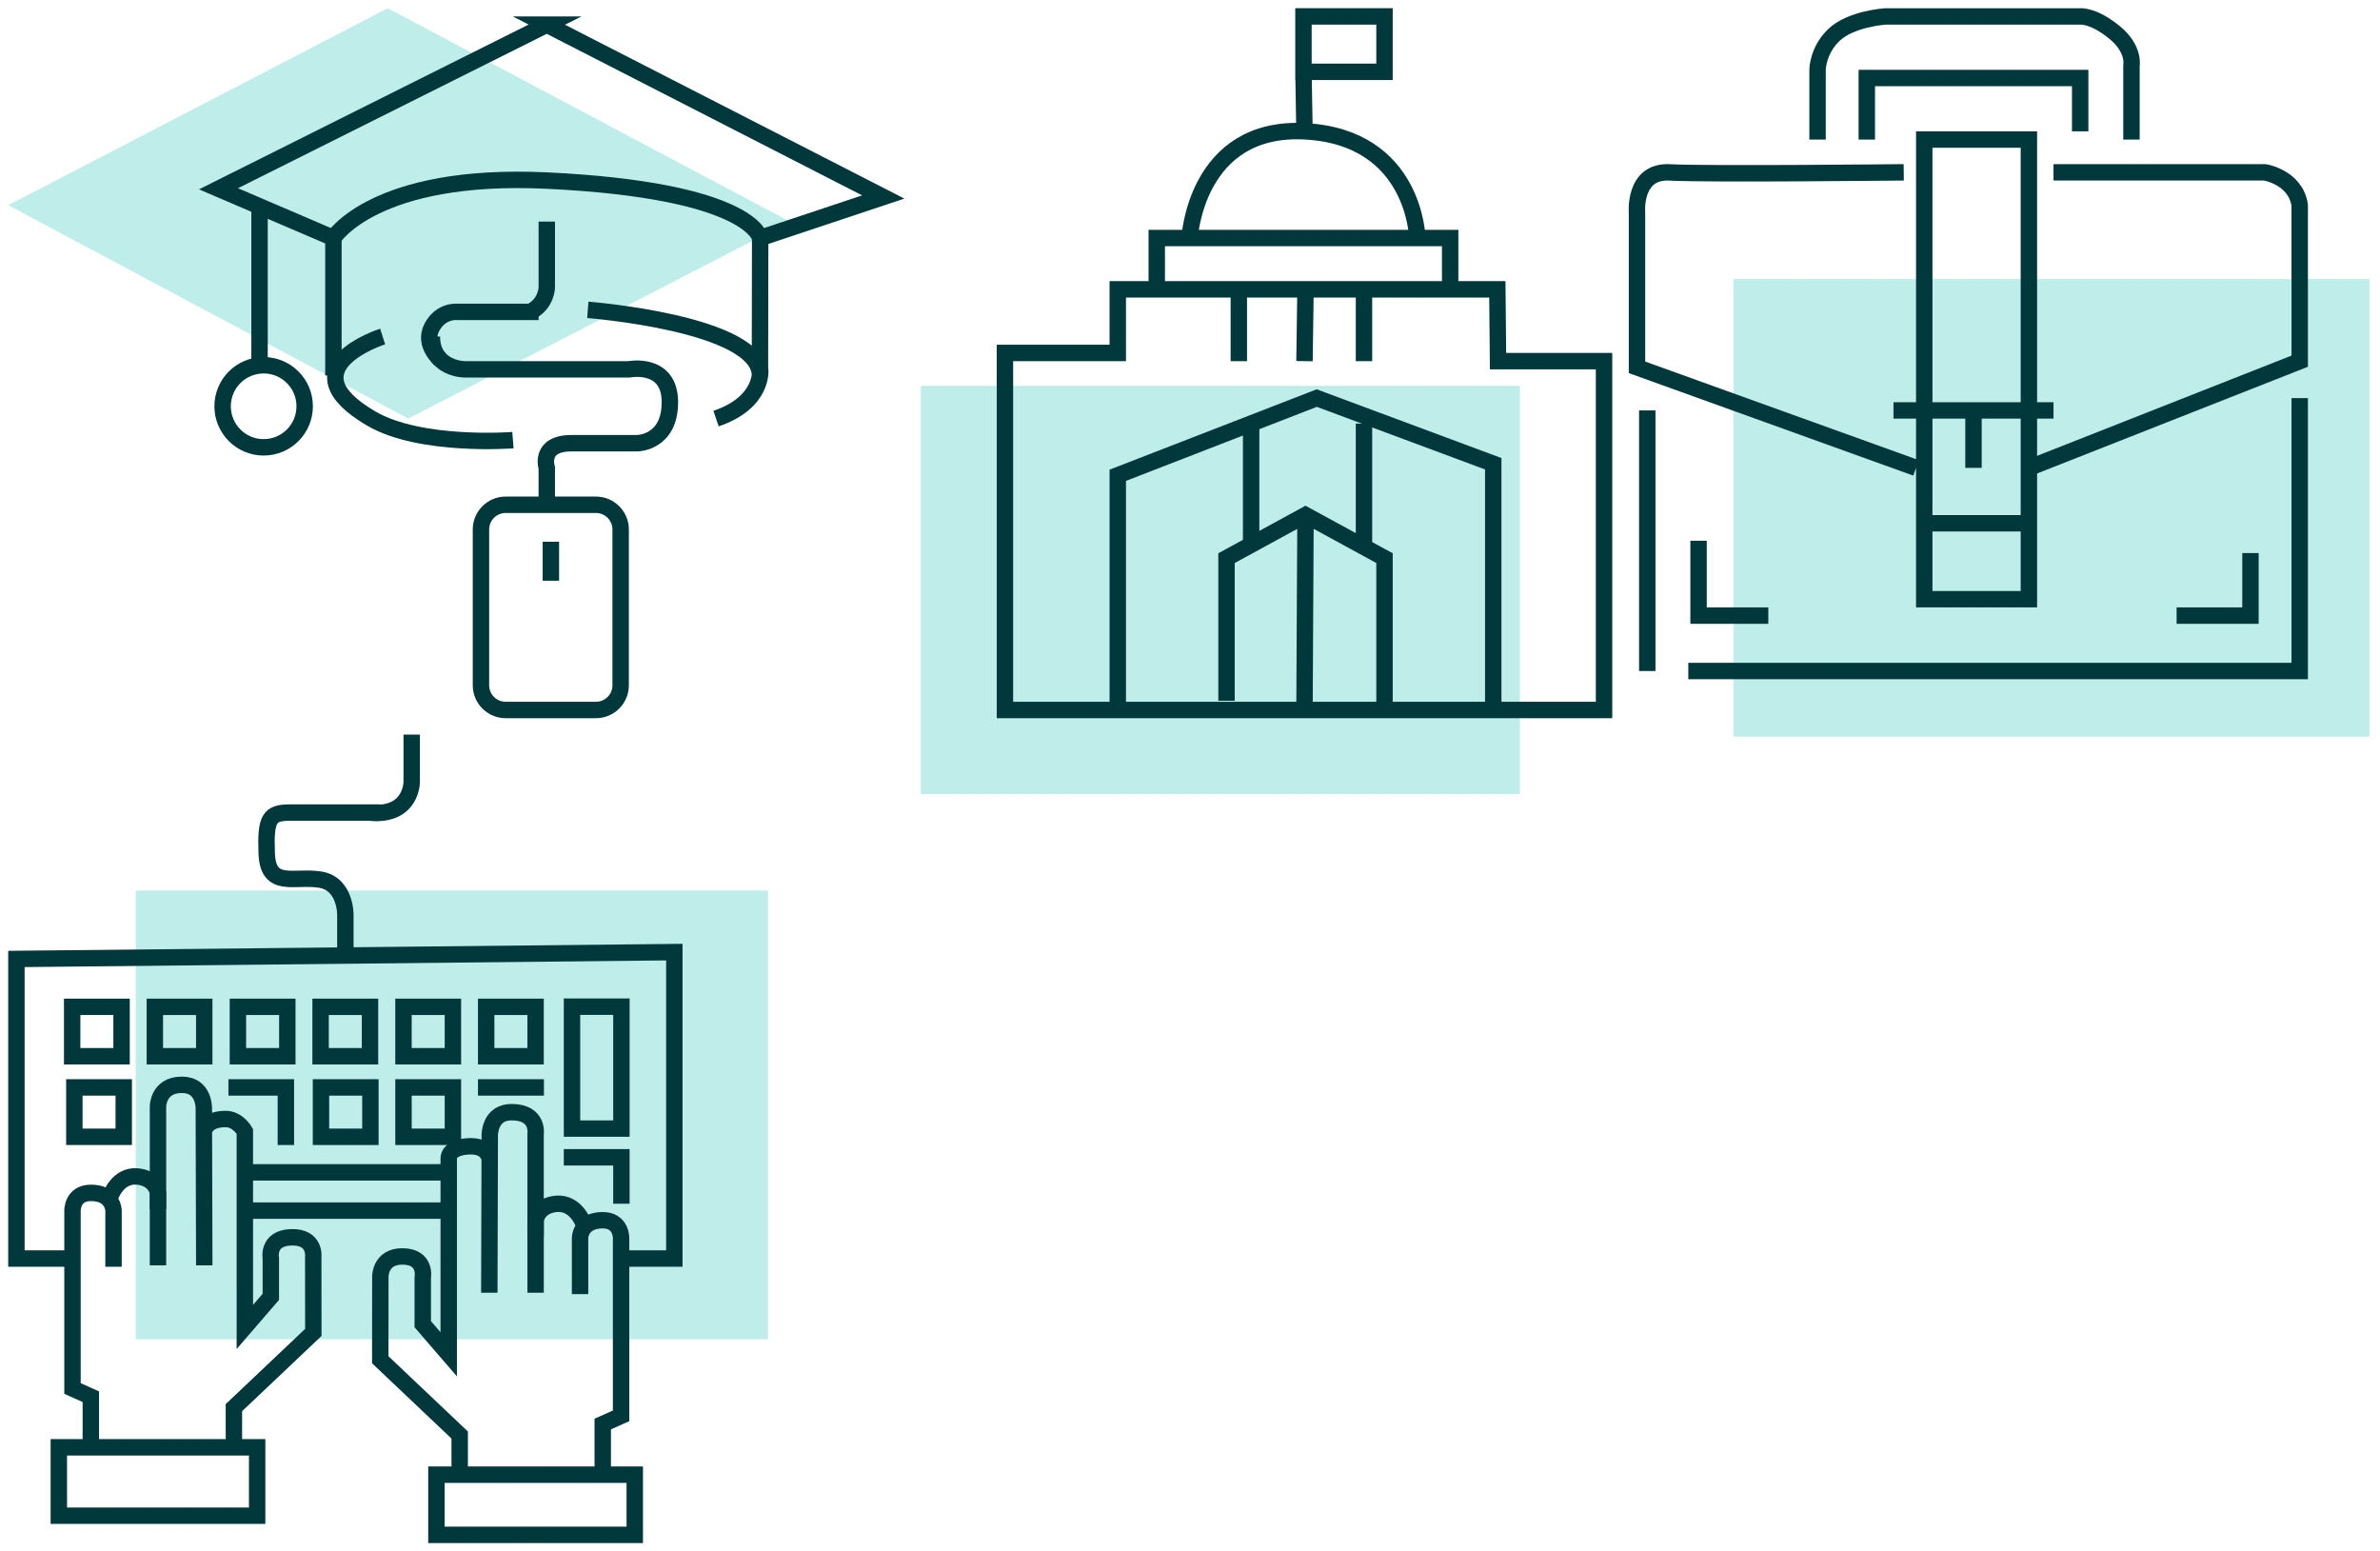 <?xml version="1.0" encoding="utf-8"?><svg width="290" height="189" viewBox="0 0 290 189" xmlns="http://www.w3.org/2000/svg" xmlns:xlink="http://www.w3.org/1999/xlink"><svg width="92.27" height="90.75" viewBox="-1 -1 92.27 90.75" id="perks-bag" x="197.45" xmlns="http://www.w3.org/2000/svg"><path opacity=".25" fill="#00beaf" d="M12.767 33.003h77.5v55.75h-77.5z"/><path fill="none" stroke="#00383c" stroke-width="2" stroke-miterlimit="10" d="M2.267 49.003v31.75m5 0h74.5v-33.25"/><path fill="none" stroke="#00383c" stroke-width="2" stroke-miterlimit="10" d="M36.017 16.003h12.75v56h-12.75zm-3.75 33h19.5m-9.75 7v-7m-6 13.75h12.75m-40.25 2.125v9.125h8.5m58.75-7.625v7.625h-9m-37.75-58v-7.5h26v6.5m-20 41l-34-12.25v-18.75s-.5-5.25 4-5 28.5-.009 28.5-.009"/><path d="M51.767 19.995h25.75s3.75.592 4.25 4.009v19l-33 13m12.5-40.001v-9s.408-2-2-4c-2.616-2.173-4.25-2-4.25-2h-23.75s-4.19.276-6.25 2.25c-2 1.917-2 4.25-2 4.25v8.5" fill="none" stroke="#00383c" stroke-width="2" stroke-miterlimit="10"/></svg><svg width="86.25" height="97.75" viewBox="-1 -1 86.25 97.75" id="perks-building" x="111.2" xmlns="http://www.w3.org/2000/svg"><path opacity=".25" fill="#00beaf" d="M0 46h73v49.75H0z"/><path fill="none" stroke="#00383c" stroke-width="2" stroke-miterlimit="10" d="M24 85.5V56.904L48.244 47.5l21.506 8v30"/><path fill="none" stroke="#00383c" stroke-width="2" stroke-miterlimit="10" d="M37.25 84.375V67l9.625-5.25L56.5 67v18.5m-9.75 0l.125-23.75M40.25 65.5V50.601m13.75 0V65.5M38.75 34.25V43m8.125-8.75L46.75 43M54 34.25V43m-25.25-8.75V28H64.5v6.25M32.75 28s.75-13.75 14.125-13S60.5 28 60.5 28M46.625 1H56.5v6.75h-9.875zm.125 14l-.125-7.25"/><path fill="none" stroke="#00383c" stroke-width="2" stroke-miterlimit="10" d="M70.25 34.25H24V42H10.25v43.5h73V43H70.333z"/></svg><svg width="94.58" height="100.5" viewBox="-1 -1 94.58 100.5" id="perks-hands" y="88.5" xmlns="http://www.w3.org/2000/svg"><path opacity=".25" fill="#00beaf" d="M15.542 19h77.042v54.667H15.542z"/><g fill="none" stroke="#00383c" stroke-width="2" stroke-miterlimit="10"><path d="M6.167 86.833h24.167v8.333H6.167zm3.901 0v-6.167l-2.235-1V58s-.041-2.167 2.235-2.167c2.765 0 2.765 2.167 2.765 2.167v6.833m-.375-8.604s.875-2.563 3.208-2.396c2.333.167 2.583 2 2.583 2v8.833"/><path d="M18.25 57.824V45.333s-.017-2.667 2.917-2.667c2.721 0 2.667 2.833 2.667 2.833l.006 1.999.049 17.167m-.001-16.332s.107-1.5 2.612-1.5c1.49 0 2.333 1.5 2.333 1.5l.002 23.833L32 68.5v-4.667s-.5-2.509 2.5-2.588c3-.079 2.667 2.421 2.667 2.421l.011 9.167L27.5 82v4.833m24.678 3.332h24.167v7.333H52.178zm20.265 0v-6.167l2.235-1V61.332s.041-2.167-2.235-2.167c-2.765 0-2.765 2.167-2.765 2.167v6.833m.405-8.623s-.906-2.543-3.239-2.376c-2.333.167-2.583 2-2.583 2v8.833"/><path d="M64.261 61.156V48.665s.421-2.658-2.917-2.667c-2.721-.007-2.667 2.833-2.667 2.833l-.006 1.999-.049 17.167m.001-16.332s-.112-1.667-2.612-1.5c-2.5.167-2.333 1.5-2.333 1.5l-.002 23.833-3.164-3.667v-5.667s.501-2.589-2.5-2.588c-2.678.001-2.667 2.421-2.667 2.421l-.011 10.167 9.678 9.167v4.833"/><path d="M7 63.833H1v-36.5l80.167-.833v37.333h-6.489M41.083 26.5V22s.083-3.833-3.083-4.333-6.333 1.167-6.5-3.167.333-5 2.833-5h11"/><path d="M7.793 33.167h6.02v6.02h-6.02zm10.074 0h6.02v6.02h-6.02zm10.123 0h6.02v6.02h-6.02zm10.075 0h6.02v6.02h-6.02zm10.101 0h6.02v6.02h-6.02zm10.075 0h6.02v6.02h-6.02zM8.058 42.982h6.02v6.02h-6.02zm60.64-9.833h6.02V48h-6.02zm-30.586 9.833h6.02v6.02h-6.02zm10.054 0h6.02v6.02h-6.02zM29.333 53.333h23.5m-23.999 4.662h24.843M67.698 51.5h7.02v5.656M26.833 42.982h7v7.02M44.132 9.5s2.589.418 4.034-1.197c1.063-1.188 1-2.636 1-2.636V0m8.075 42.982h8.037"/></g></svg><svg width="111.2" height="88.5" viewBox="-1 -1 111.2 88.5" id="perks-hat" xmlns="http://www.w3.org/2000/svg"><path opacity=".25" fill="#00beaf" d="M46.25 0L0 24l48.75 26 46.5-24z"/><path d="M65.625 2l41 21-15 5s-1.008-5.81-26-7c-21-1-26 7-26 7l-14-6 40-20z" fill="none" stroke="#00383c" stroke-width="2" stroke-miterlimit="10"/><circle cx="31.125" cy="48.5" r="5" fill="none" stroke="#00383c" stroke-width="2" stroke-miterlimit="10"/><path fill="none" stroke="#00383c" stroke-width="2" stroke-miterlimit="10" d="M30.625 44V24m9 4v16.75m26 15.25v-4s-1-3 3-3h8s4 0 4-5-5-4-5-4h-20s-4 0-4-4m14-14v8s0 2-2 3"/><path d="M45.625 40s-12.003 3.8-1.375 10c6 3.5 17.25 2.625 17.25 2.625m9.125-15.875s20.972 1.625 20.972 8L91.625 28m0 16s.5 4-5.375 6M71.625 85.5h-11.02c-1.65 0-3-1.35-3-3v-19c0-1.65 1.35-3 3-3h11.02c1.65 0 3 1.35 3 3v19c0 1.65-1.35 3-3 3zm-5.5-20.5v4.75M64.625 37H54.75s-2-.25-3.125 1.875 1.05 3.942 1.05 3.942" fill="none" stroke="#00383c" stroke-width="2" stroke-miterlimit="10"/></svg></svg>